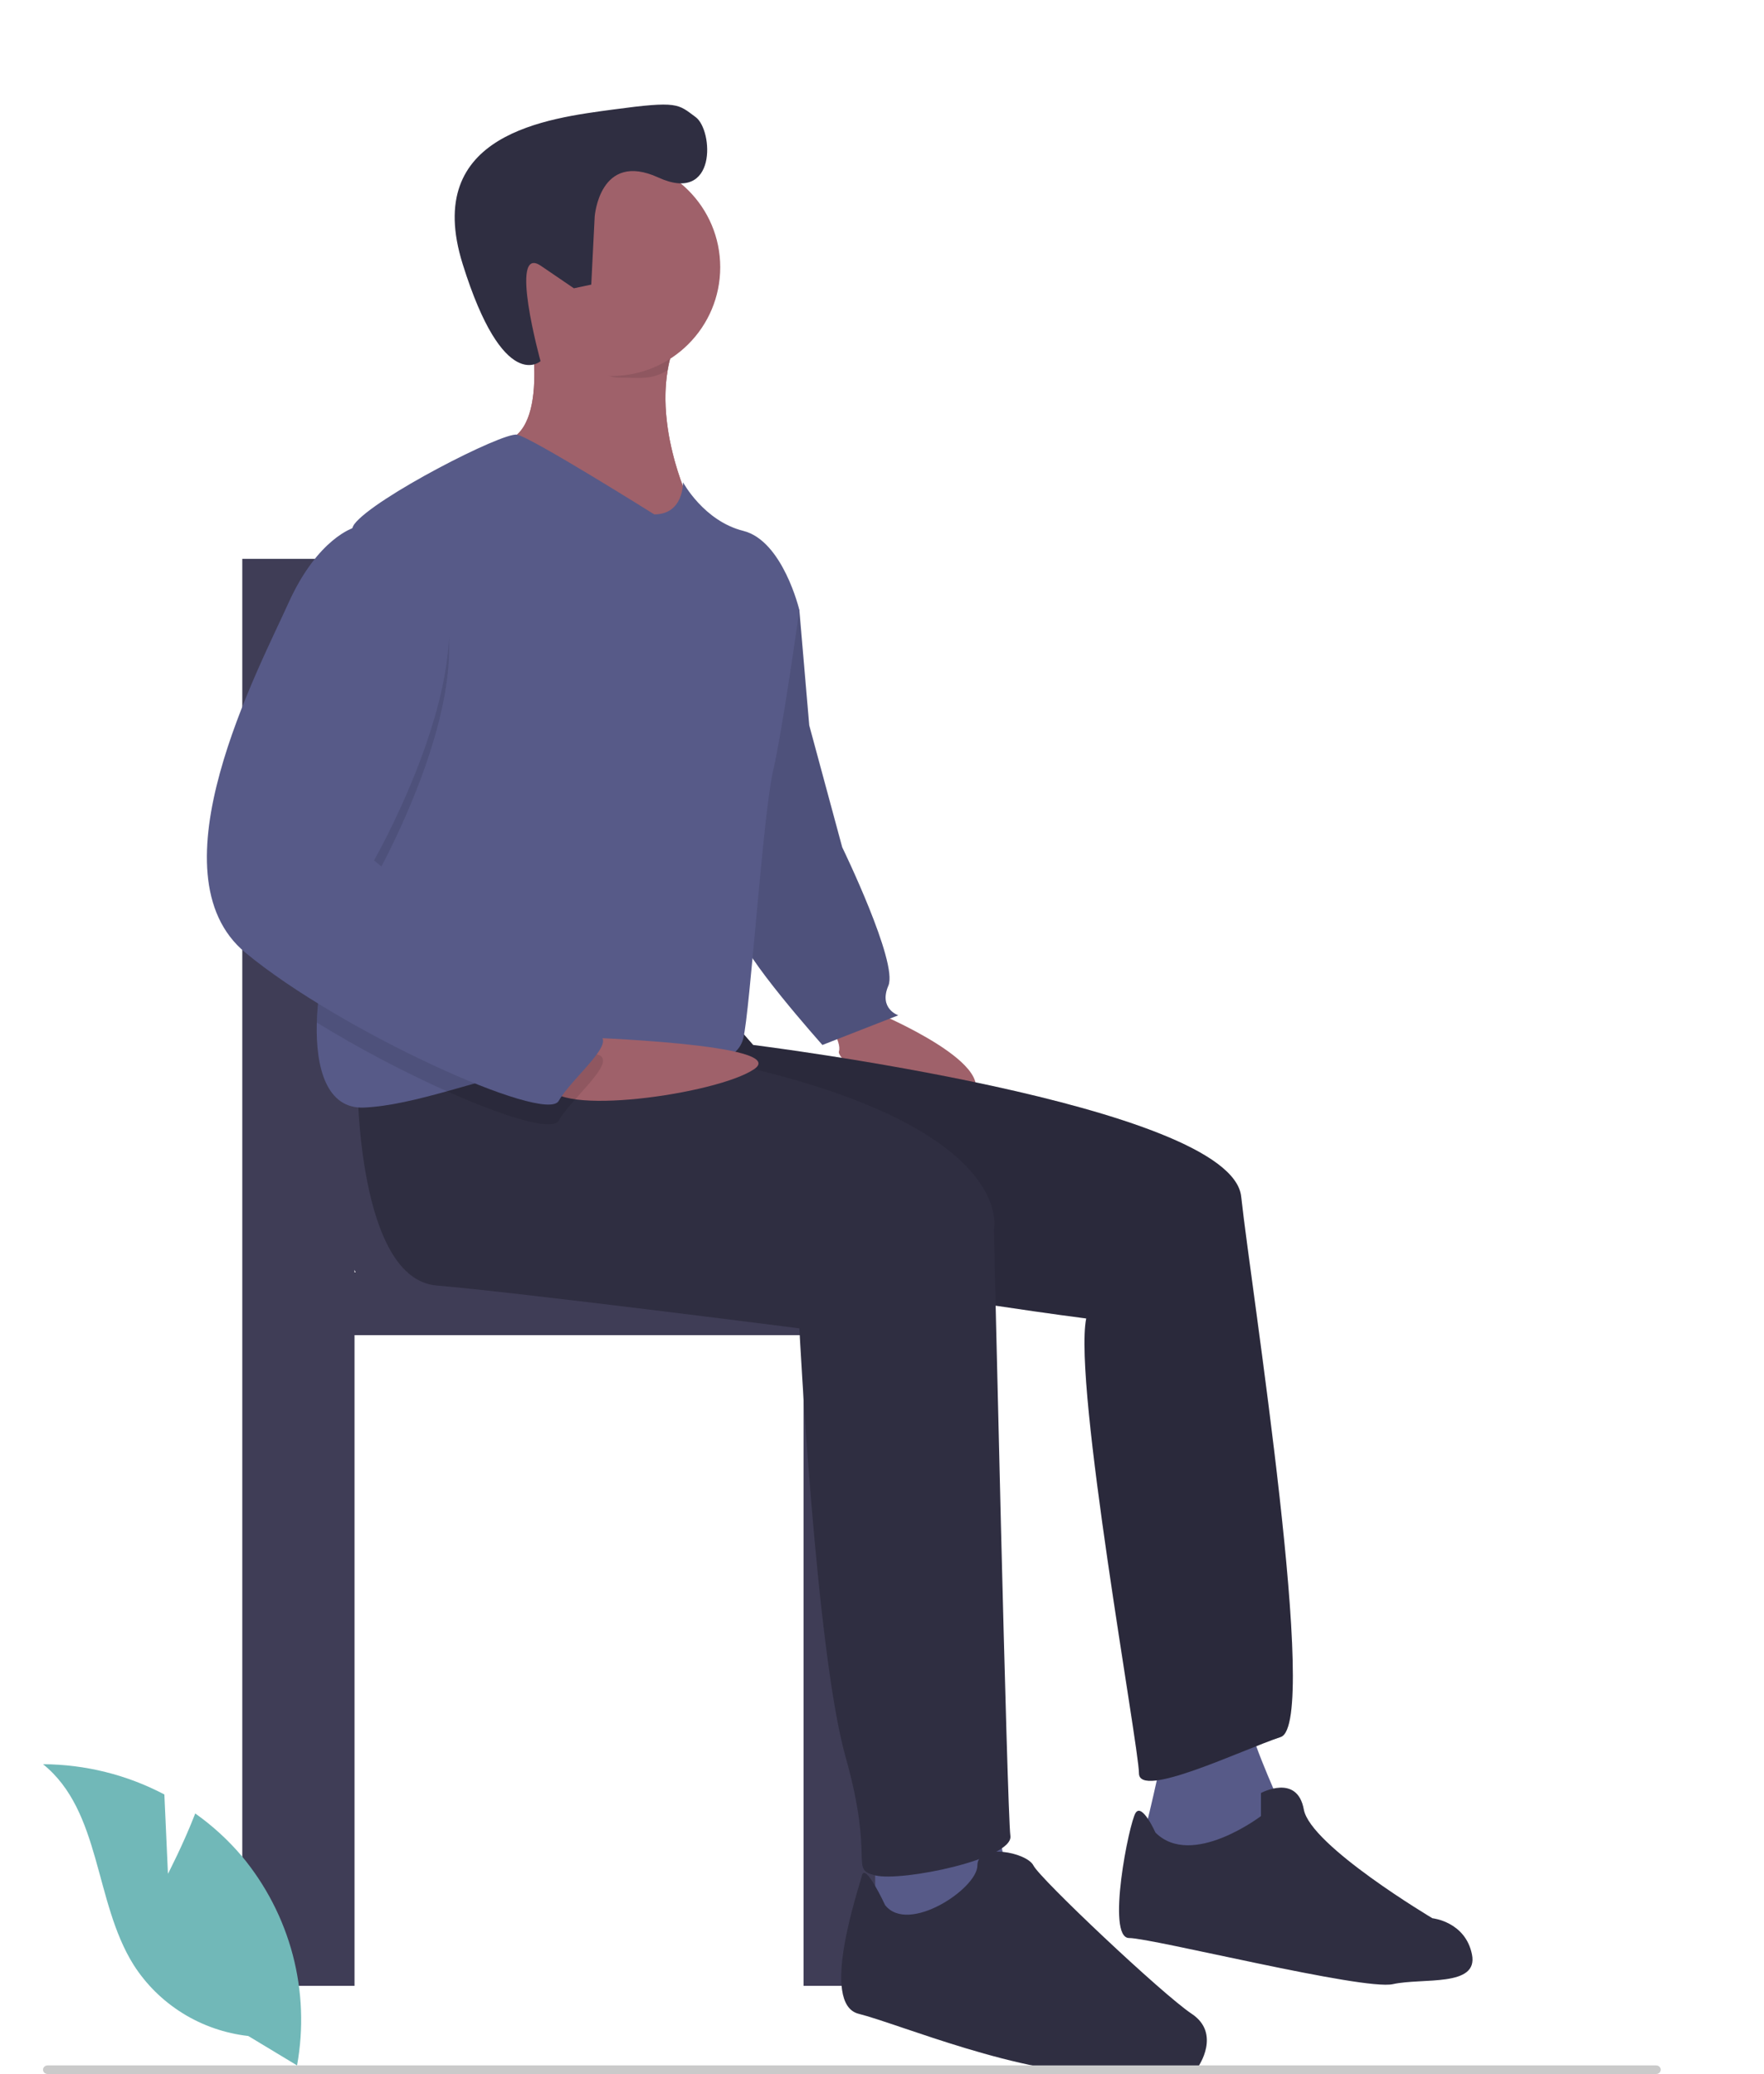 <svg width="205" height="241" viewBox="0 0 205 241" fill="none" xmlns="http://www.w3.org/2000/svg">
<path d="M47.336 147.846C50.167 141.685 52.159 127.081 52.159 110.041C52.159 87.434 45.524 64.936 41.201 64.936H28.156V230.756H41.201V155.146H93.381V230.756H106.425V147.846H47.336ZM41.201 147.559C41.243 147.655 41.285 147.753 41.328 147.846H41.201V147.559Z" fill="#3F3D56"/>
<path d="M101.709 117.594C101.709 117.594 117.419 124.103 112.438 127.933C107.456 131.762 97.111 123.338 97.494 122.189C97.877 121.04 95.961 118.36 95.961 118.36L101.709 117.594Z" fill="#9F616A"/>
<path d="M87.912 66.283L92.893 70.878L94.043 84.281L97.875 98.449C97.875 98.449 104.389 111.851 103.239 114.532C102.09 117.212 104.389 117.978 104.389 117.978L95.576 121.424C95.576 121.424 85.996 110.702 85.996 108.405C85.996 106.107 87.912 66.283 87.912 66.283Z" fill="#575A88"/>
<path opacity="0.1" d="M87.912 66.283L92.893 70.878L94.043 84.281L97.875 98.449C97.875 98.449 104.389 111.851 103.239 114.532C102.09 117.212 104.389 117.978 104.389 117.978L95.576 121.424C95.576 121.424 85.996 110.702 85.996 108.405C85.996 106.107 87.912 66.283 87.912 66.283Z" fill="black"/>
<path d="M135.043 204.136C135.043 204.136 133.128 212.943 132.744 213.709C132.361 214.475 140.025 217.155 140.025 217.155L149.221 210.645C149.221 210.645 145.389 202.221 145.389 200.689L135.043 204.136Z" fill="#575A88"/>
<path d="M84.849 118.361L87.531 121.425C87.531 121.425 143.092 128.317 144.241 139.039C145.391 149.761 153.438 200.307 148.84 201.839C144.241 203.37 132.363 209.114 132.363 206.051C132.363 202.987 124.699 160.866 126.232 153.207C126.232 153.207 59.942 144.783 58.41 135.21C56.877 125.637 59.942 121.425 59.942 121.425L84.849 118.361Z" fill="#2F2E41"/>
<path opacity="0.1" d="M84.849 118.361L87.531 121.425C87.531 121.425 143.092 128.317 144.241 139.039C145.391 149.761 153.438 200.307 148.84 201.839C144.241 203.37 132.363 209.114 132.363 206.051C132.363 202.987 124.699 160.866 126.232 153.207C126.232 153.207 59.942 144.783 58.41 135.21C56.877 125.637 59.942 121.425 59.942 121.425L84.849 118.361Z" fill="black"/>
<path d="M134.278 212.943C134.278 212.943 132.745 209.497 131.979 210.646C131.212 211.794 128.53 225.197 131.212 225.197C133.895 225.197 158.418 231.323 161.867 230.558C165.315 229.792 171.829 230.941 171.063 227.111C170.297 223.282 166.465 222.899 166.465 222.899C166.465 222.899 152.287 214.475 151.521 210.263C150.754 206.051 146.54 208.348 146.54 208.348V211.029C146.54 211.029 138.493 217.155 134.278 212.943Z" fill="#2F2E41"/>
<path d="M61.475 37.181C61.475 37.181 64.157 50.2 58.41 51.349C52.662 52.498 65.69 60.156 65.69 60.156L74.12 64.751L80.251 58.625C80.251 58.625 74.695 47.328 78.91 38.904C83.124 30.48 61.475 37.181 61.475 37.181Z" fill="#9F616A"/>
<path d="M80.251 58.625L74.12 64.751L65.69 60.156C65.69 60.156 52.662 52.498 58.41 51.349C62.107 50.61 62.314 44.958 61.996 41.022C61.892 39.733 61.718 38.451 61.475 37.181C61.475 37.181 83.124 30.48 78.91 38.904C78.269 40.205 77.825 41.593 77.591 43.024C76.3 50.595 80.251 58.625 80.251 58.625Z" fill="#9F616A"/>
<path d="M101.707 215.239V224.047H116.268L117.417 220.6L115.885 211.41L101.707 215.239Z" fill="#575A88"/>
<path d="M41.551 126.019C41.551 126.019 41.551 148.611 50.747 149.377C59.943 150.143 92.897 154.355 92.897 154.355C92.897 154.355 94.812 191.882 98.261 204.135C101.71 216.389 98.644 217.155 101.71 217.921C104.775 218.686 117.803 216.006 117.42 213.326C117.037 210.645 115.504 142.868 115.504 142.868C115.504 142.868 118.953 128.316 72.971 121.424L41.551 126.019Z" fill="#2F2E41"/>
<path d="M102.857 221.367C102.857 221.367 100.558 216.389 100.175 217.921C99.791 219.452 95.193 232.855 99.791 234.004C104.39 235.152 118.95 241.279 128.53 240.896C138.109 240.513 139.259 240.13 139.259 240.13C139.259 240.13 141.941 236.301 138.492 234.004C135.044 231.706 120.866 218.304 120.1 216.772C119.333 215.24 113.586 214.092 113.586 216.772C113.586 219.452 105.539 224.813 102.857 221.367Z" fill="#2F2E41"/>
<path opacity="0.1" d="M78.907 38.904C78.267 40.205 77.823 41.593 77.589 43.024C75.681 44.177 74.405 43.882 72.01 43.882C68.458 43.882 67.025 39.344 64.73 36.989C64.55 34.803 61.473 37.181 61.473 37.181C61.473 37.181 83.122 30.48 78.907 38.904Z" fill="black"/>
<path d="M71.055 43.691C78.039 43.691 83.7 38.033 83.7 31.054C83.7 24.076 78.039 18.418 71.055 18.418C64.072 18.418 58.41 24.076 58.41 31.054C58.41 38.033 64.072 43.691 71.055 43.691Z" fill="#9F616A"/>
<path d="M92.894 70.877C92.894 70.877 90.978 84.662 89.829 89.64C88.679 94.618 87.147 117.594 86.38 120.657C85.614 123.72 81.016 124.486 71.82 123.337C71.242 123.265 70.662 123.221 70.08 123.207C64.416 123.027 57.937 125.145 51.94 126.807C48.492 127.764 45.2 128.568 42.315 128.698C37.947 128.897 36.667 124.057 36.816 118.819C36.958 113.944 38.341 108.717 39.633 106.872C41.958 103.548 39.671 73.707 40.529 63.865V63.862C40.659 62.361 40.862 61.327 41.165 60.921C43.464 57.858 58.408 50.199 60.083 50.509C61.753 50.819 76.034 59.772 76.034 59.772C79.483 59.772 79.372 56.035 79.372 56.035C79.372 56.035 81.782 60.538 86.38 61.687C90.978 62.836 92.894 70.877 92.894 70.877Z" fill="#575A88"/>
<path d="M67.28 120.521C67.28 120.521 91.963 121.307 87.639 124.237C83.315 127.168 64.156 129.848 63.773 126.019C63.389 122.19 67.28 120.521 67.28 120.521Z" fill="#9F616A"/>
<path opacity="0.1" d="M70.08 123.207C70.16 124.678 66.202 127.99 64.922 130.23C64.214 131.471 58.727 129.836 51.94 126.807C46.733 124.471 41.681 121.803 36.816 118.819C36.958 113.945 38.342 108.718 39.633 106.872C41.959 103.548 39.671 73.707 40.529 63.866V63.862C40.734 63.758 40.947 63.671 41.166 63.602H45.764C61.474 70.877 43.465 102.277 43.465 102.277C43.465 102.277 67.222 121.806 69.521 122.572C69.671 122.6 69.808 122.678 69.91 122.794C70.011 122.909 70.071 123.054 70.08 123.207Z" fill="black"/>
<path d="M45.764 61.305H41.166C41.166 61.305 36.951 62.453 33.502 70.112C30.054 77.77 17.409 101.512 28.521 110.702C39.633 119.892 63.39 130.614 64.923 127.933C66.456 125.253 71.82 121.041 69.521 120.275C67.222 119.509 43.465 99.98 43.465 99.98C43.465 99.98 61.474 68.58 45.764 61.305Z" fill="#575A88"/>
<path d="M69.11 25.174C69.11 25.174 69.665 17.497 76.511 20.628C83.357 23.758 82.91 15.13 80.841 13.605C78.773 12.081 78.838 11.704 71.272 12.724C63.706 13.744 49.016 15.472 53.766 30.675C58.516 45.879 62.817 41.968 62.817 41.968C62.817 41.968 59.042 28.287 62.867 30.893L66.693 33.499L68.712 33.072L69.11 25.174Z" fill="#2F2E41"/>
<path d="M5.533 241H192.467C192.608 241 192.744 240.947 192.844 240.854C192.944 240.76 193 240.633 193 240.5C193 240.367 192.944 240.24 192.844 240.146C192.744 240.053 192.608 240 192.467 240H5.533C5.392 240 5.256 240.053 5.156 240.146C5.056 240.24 5 240.367 5 240.5C5 240.633 5.056 240.76 5.156 240.854C5.256 240.947 5.392 241 5.533 241Z" fill="#CACACA"/>
<path d="M19.518 217.737L19.102 208.516C14.762 206.231 9.921 205.024 5 205C11.773 210.454 10.926 220.969 15.518 228.304C16.968 230.581 18.92 232.507 21.228 233.94C23.537 235.373 26.143 236.276 28.854 236.582L34.521 240C35.299 235.729 35.127 231.343 34.019 227.144C32.91 222.945 30.89 219.032 28.098 215.676C26.513 213.809 24.696 212.145 22.689 210.725C21.331 214.251 19.518 217.737 19.518 217.737Z" fill="#71B8B8"/>
</svg>
